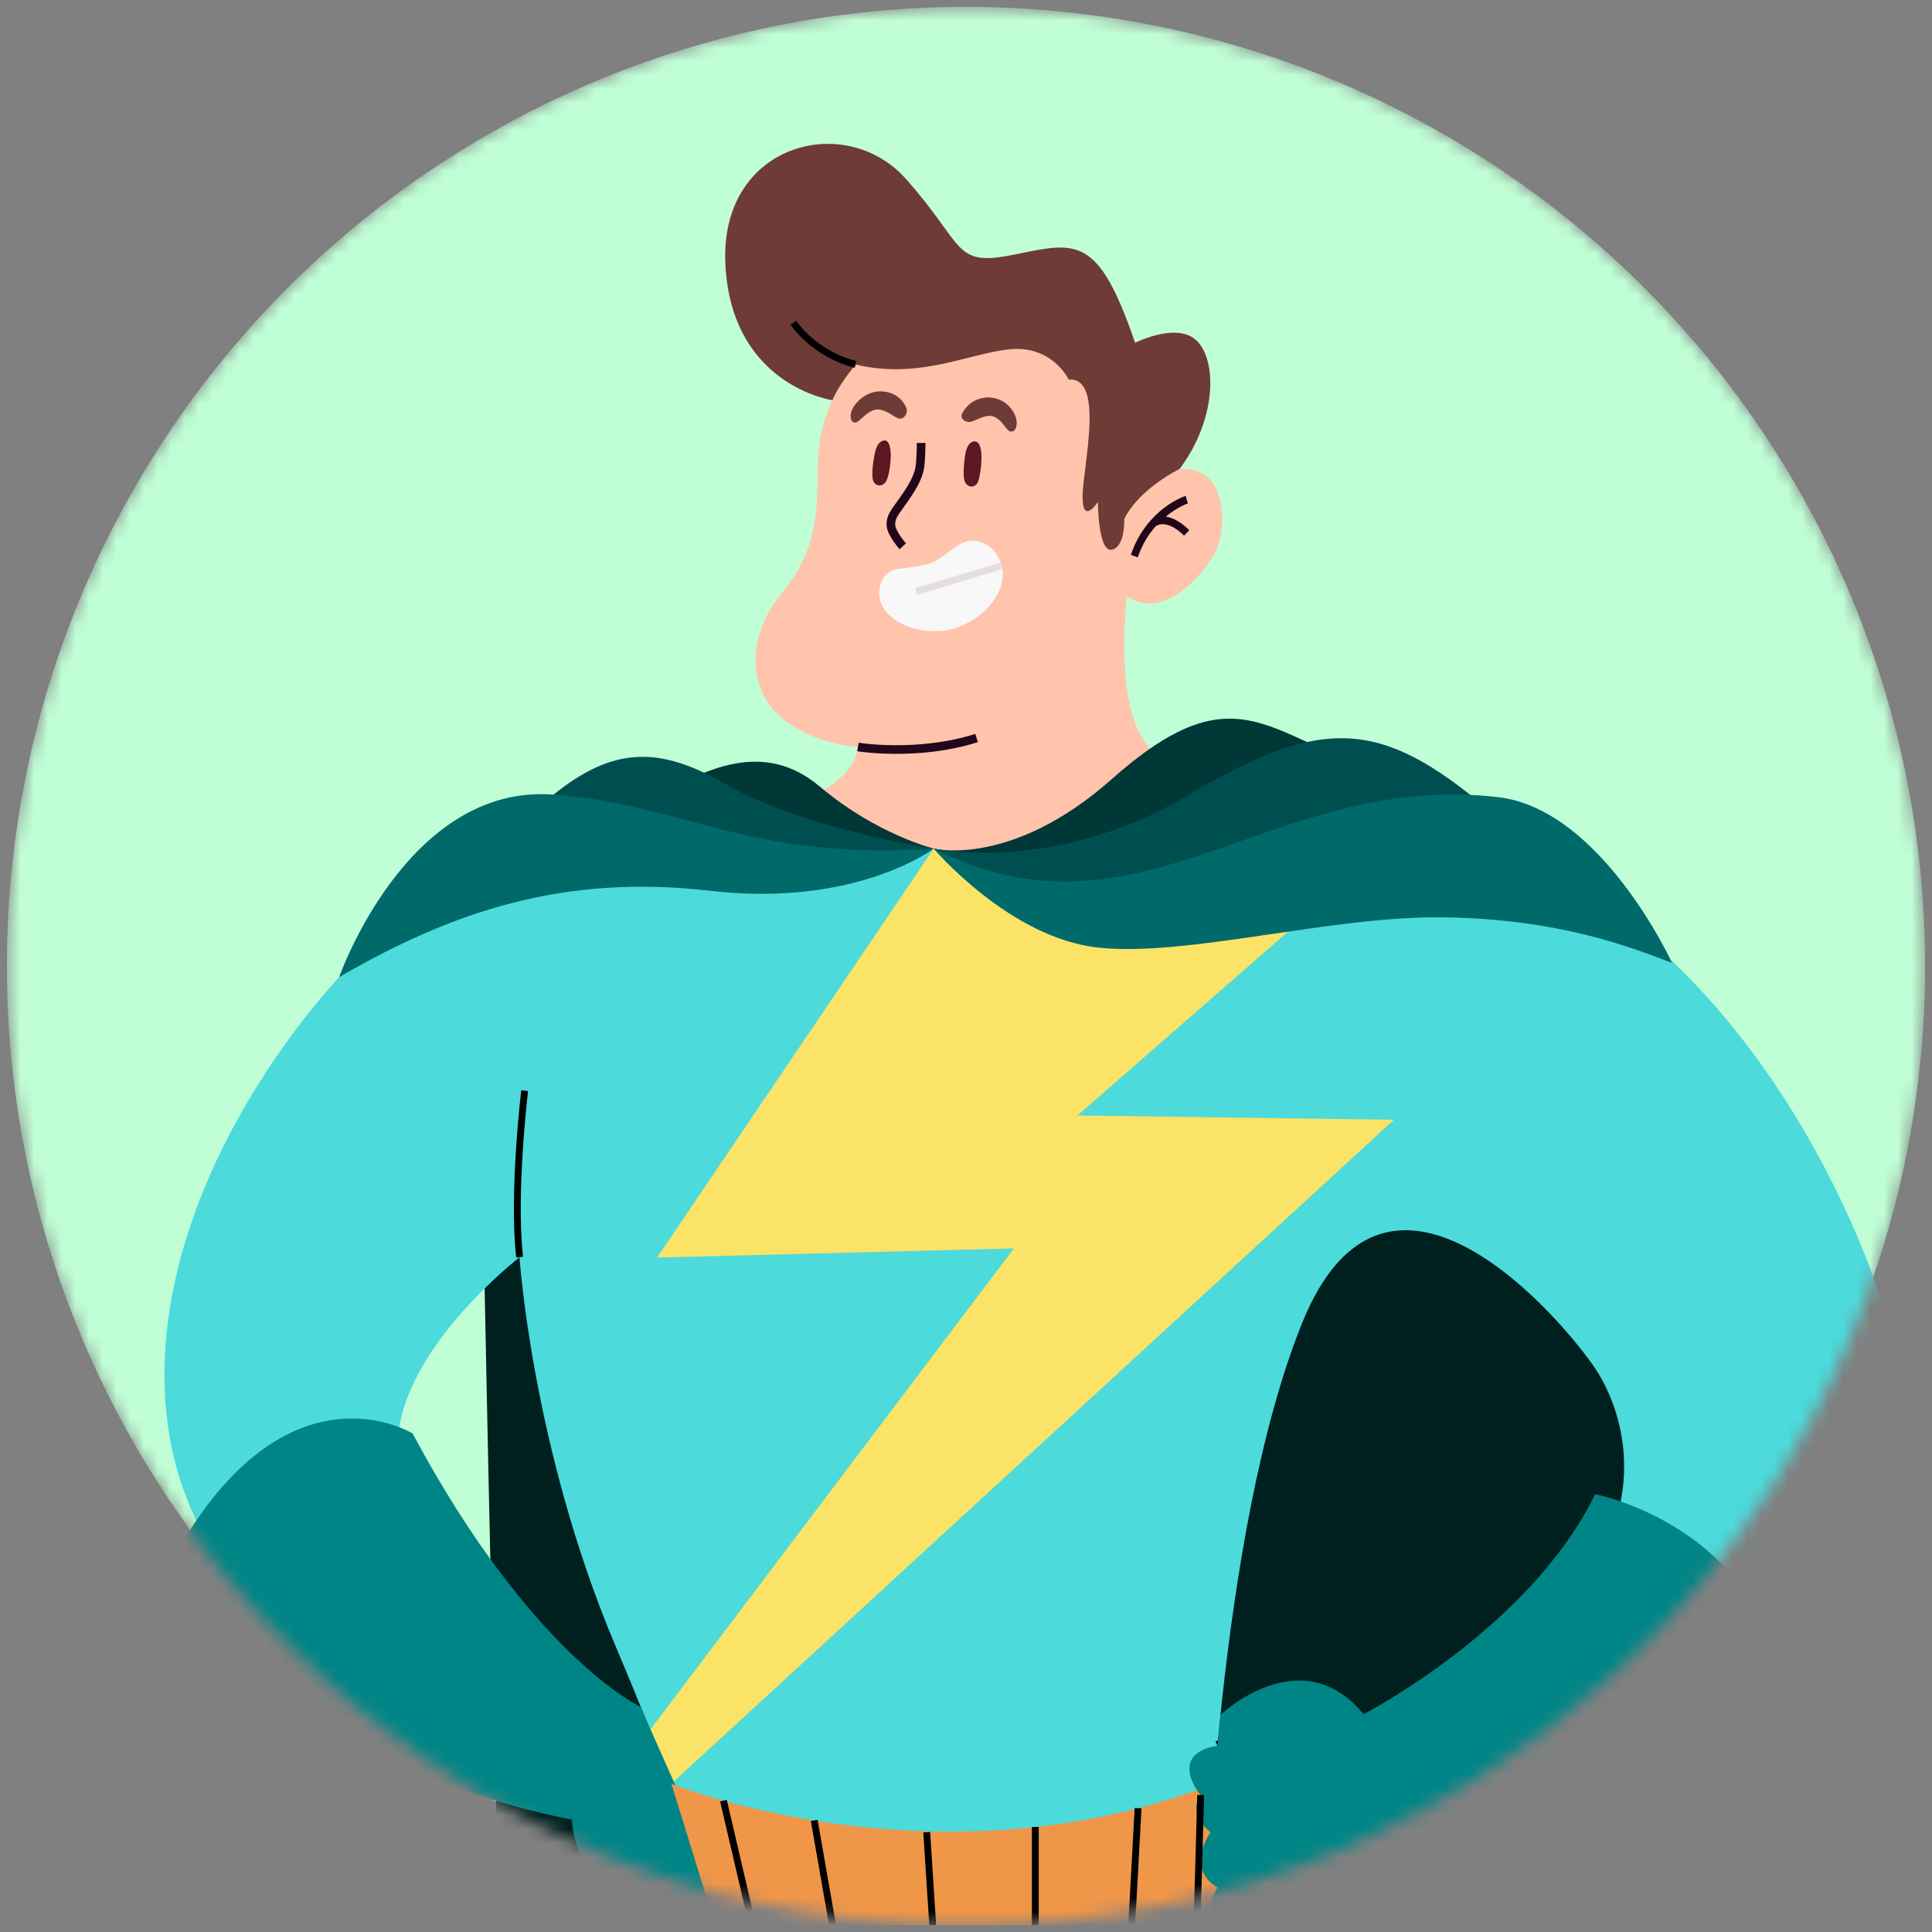 <svg width="141" height="141" viewBox="0 0 141 141" fill="none" xmlns="http://www.w3.org/2000/svg">
<rect x="0" y="0" width="141" height="141" fill="#808080" stroke="none"/>
<g id="Avatar" clip-path="url(#clip0_29900_174936)">
<mask id="mask0_29900_174936" style="mask-type:alpha" maskUnits="userSpaceOnUse" x="0" y="0" width="141" height="141">
<circle id="Mask" cx="70.5" cy="70.5" r="70" fill="#D9D9D9"/>
</mask>
<g mask="url(#mask0_29900_174936)">
<circle id="Circle" cx="70.5" cy="70.5" r="70" fill="#C0FFD6"/>
<g id="Group">
<g id="OBJECTS">
<g id="Group_2">
<path id="Vector" d="M41.882 73.43L35.251 88.066C35.251 88.066 35.802 116.961 36.353 137.862C36.904 158.756 38.55 208.185 59.422 225.858C80.302 243.53 150.787 242.153 150.787 242.153C150.787 242.153 154.654 239.942 152.165 235.528C152.165 235.528 141.658 225.866 135.853 184.447C130.048 143.027 126.181 103.535 126.181 103.535C126.181 103.535 126.373 71.745 111.531 64.627C96.698 57.51 41.874 73.439 41.874 73.439L41.882 73.43Z" fill="#002020"/>
<path id="Vector_2" d="M152.165 235.52C152.165 235.52 141.658 225.858 135.853 184.438C130.883 148.96 127.325 114.892 126.415 105.855C124.903 108.442 124.001 112.672 124.001 112.672C124.001 112.672 128.946 176.428 133.372 202.386C137.791 228.344 150.787 242.145 150.787 242.145C150.787 242.145 154.654 239.934 152.165 235.52Z" fill="#003737"/>
<path id="Vector_3" d="M57.776 58.77C57.776 58.77 62.337 57.285 62.612 54.523C62.612 54.523 59.489 54.381 57.117 52.454C54.745 50.526 54.244 46.655 57.117 43.2C59.99 39.746 59.572 36.575 59.714 33.396C59.856 30.217 61.376 26.904 64.826 24.418C68.275 21.931 76.853 22.349 79.058 23.726C81.271 25.102 83.451 30.351 82.841 36.976C82.232 43.601 80.578 53.472 85.272 55.583C89.974 57.685 97.541 59.145 97.541 59.145C97.541 59.145 69.795 76.267 57.768 58.762L57.776 58.77Z" fill="#FFC4AB"/>
<path id="Vector_4" d="M81.455 37.977C81.455 37.977 83.526 34.089 86.516 34.222C89.498 34.356 89.498 38.236 88.855 39.921C88.204 41.606 84.445 46.271 81.463 42.775C78.482 39.279 81.463 37.977 81.463 37.977H81.455Z" fill="#FFC4AB"/>
<path id="Vector_5" d="M37.915 91.754C37.915 91.754 38.834 105.746 44.914 120.106C50.995 134.466 53.759 143.67 53.759 143.67L88.037 139.99C88.037 139.99 88.772 112.013 95.036 96.543C101.3 81.073 114.196 96.543 116.409 99.856C118.622 103.168 120.869 110.694 113.319 118.171C108.7 122.743 113.544 135.443 129.213 125.146C137.089 119.973 140.313 108.049 138.283 98.479C136.563 90.352 127.467 68.933 109.402 61.932C91.344 54.94 85.264 66.722 68.125 61.932C68.125 61.932 60.015 60.314 48.965 59.654C37.907 58.987 27.224 66.355 19.482 78.136C11.756 89.91 9.543 102.793 15.072 112.372C20.601 121.942 33.864 123.786 33.864 123.786C33.864 123.786 28.335 111.27 29.07 104.645C29.805 98.02 37.915 91.762 37.915 91.762V91.754Z" fill="#4CDADB"/>
<g id="Vector_6" style="mix-blend-mode:soft-light">
<path d="M38.291 79.597C38.291 79.597 37.389 87.09 37.923 91.746" stroke="black" stroke-width="0.5" stroke-miterlimit="10"/>
</g>
<path id="Vector_7" d="M68.142 61.932L47.954 91.779L73.996 91.111L47.428 126.272L48.998 130.177L101.726 81.724L78.64 81.407L100.941 61.932C100.941 61.932 79.935 67.456 68.142 61.932Z" fill="#FAE366"/>
<path id="Vector_8" d="M88.354 133.715C88.354 133.715 95.779 192.256 96.882 213.984C97.984 235.712 89.882 229.078 86.567 213.984C83.251 198.89 79.2 170.537 71.825 158.021C71.825 158.021 72.927 188.944 70.355 212.14C67.774 235.336 62.245 223.922 61.142 209.929C60.04 195.936 55.613 153.899 51.011 135.526C51.011 135.526 74.306 142.91 88.362 133.715H88.354Z" fill="#00696A"/>
<path id="Vector_9" d="M88.855 127.391L93.432 125.138" stroke="black" stroke-width="0.66" stroke-miterlimit="10"/>
<path id="Vector_10" d="M30.122 104.62C30.122 104.62 21.018 98.971 12.858 113.331C12.858 113.331 19.64 128.526 41.74 132.798C41.74 132.798 41.882 138.321 47.27 139.289C52.657 140.257 52.615 140.29 52.799 138.188L46.743 124.562C46.743 124.562 38.842 120.924 30.114 104.62H30.122Z" fill="#008586"/>
<path id="Vector_11" d="M48.998 130.177C48.998 130.177 68.325 138.046 88.613 130.177L89.131 139.932C89.131 139.932 69.06 148.134 52.014 139.932L48.998 130.177Z" fill="#F09648"/>
<path id="Vector_12" d="M116.417 109.051C116.417 109.051 130.057 111.629 130.424 125.989C130.424 125.989 117.528 134.091 104.624 136.669C104.624 136.669 97.976 142.093 89.273 141.108C89.273 141.108 87.602 139.781 88.855 137.746C88.855 137.746 86.458 136.577 88.354 133.724C88.354 133.724 86.592 132.43 87.627 131.012C87.627 131.012 85.113 128.058 88.855 127.399L89.081 125.146C89.081 125.146 94.952 119.556 99.513 125.104C99.513 125.104 111.623 118.872 116.409 109.067L116.417 109.051Z" fill="#008586"/>
<g id="Vector_13" style="mix-blend-mode:soft-light">
<path d="M52.799 131.413L55.087 141.225" stroke="black" stroke-width="0.5" stroke-miterlimit="10"/>
</g>
<g id="Vector_14" style="mix-blend-mode:soft-light">
<path d="M59.422 132.856L61.176 142.869" stroke="black" stroke-width="0.5" stroke-miterlimit="10"/>
</g>
<g id="Vector_15" style="mix-blend-mode:soft-light">
<path d="M67.632 133.715L68.275 143.661" stroke="black" stroke-width="0.5" stroke-miterlimit="10"/>
</g>
<g id="Vector_16" style="mix-blend-mode:soft-light">
<path d="M75.558 133.332V143.186" stroke="black" stroke-width="0.5" stroke-miterlimit="10"/>
</g>
<g id="Vector_17" style="mix-blend-mode:soft-light">
<path d="M83.059 131.963L82.516 141.943" stroke="black" stroke-width="0.5" stroke-miterlimit="10"/>
</g>
<g id="Vector_18" style="mix-blend-mode:soft-light">
<path d="M87.627 131.003L87.352 140.749" stroke="black" stroke-width="0.5" stroke-miterlimit="10"/>
</g>
<path id="Vector_19" d="M68.142 61.932C68.142 61.932 73.804 63.359 81.129 56.868C88.454 50.376 91.352 52.312 96.472 54.657C101.584 57.001 87.21 63.893 79.2 64.311C71.182 64.736 68.142 61.924 68.142 61.924V61.932Z" fill="#003737"/>
<path id="Vector_20" d="M68.142 61.932C68.142 61.932 76.987 63.852 86.8 57.986C96.614 52.12 100.907 52.579 108.608 59.079C108.608 59.079 98.26 63.81 92.739 64.577C87.21 65.337 77.262 67.131 68.142 61.932Z" fill="#004F50"/>
<path id="Vector_21" d="M68.142 61.933C68.142 61.933 73.671 68.466 80.169 69.159C86.667 69.851 97.166 66.814 105.459 66.947C113.753 67.089 118.831 69.05 122.03 70.277C122.03 70.277 116.885 59.054 109.335 58.178C92.772 56.242 83.217 69.617 68.15 61.933H68.142Z" fill="#00696A"/>
<path id="Vector_22" d="M68.142 61.932C68.142 61.932 63.974 60.898 59.848 57.418C55.839 54.039 51.554 55.825 46.819 58.87C41.373 62.366 68.142 61.932 68.142 61.932Z" fill="#003737"/>
<path id="Vector_23" d="M68.142 61.932C68.142 61.932 58.737 60.564 52.799 57.143C46.084 53.28 42.008 55.057 34.056 64.569C34.056 64.569 39.761 62.099 49.984 63.217C60.399 64.36 68.142 61.932 68.142 61.932Z" fill="#004F50"/>
<path id="Vector_24" d="M68.142 61.932C68.142 61.932 62.479 66.246 51.83 65.011C41.181 63.776 33.046 66.496 24.752 71.311C24.752 71.311 29.713 57.151 40.412 57.994C50.243 58.762 54.594 62.817 68.133 61.941L68.142 61.932Z" fill="#00696A"/>
<g id="Vector_25" style="mix-blend-mode:soft-light">
<path d="M85.08 37.702C85.932 37.001 86.675 36.742 86.692 36.742L86.533 36.191C86.416 36.225 83.677 37.143 82.532 40.489L83.034 40.681C83.359 39.721 83.835 38.978 84.337 38.411C85.205 37.827 86.408 39.078 86.416 39.095L86.792 38.695C86.75 38.645 85.965 37.827 85.072 37.702H85.08Z" fill="#21061C"/>
</g>
<path id="Vector_26" d="M82.841 25.019C82.841 25.019 86.107 23.358 87.485 25.019C88.864 26.679 88.655 30.809 86.091 34.222C86.091 34.222 83.151 35.641 82.048 37.877C82.048 37.877 82.132 39.938 81.129 40.121C80.135 40.305 80.127 36.625 80.127 36.625C80.127 36.625 79.008 38.377 79.008 36.258C79.008 34.139 80.67 27.514 77.997 27.697C77.997 27.697 76.803 25.211 73.763 25.486C70.722 25.761 67.156 27.722 62.445 26.604C62.445 26.604 61.209 28.081 60.75 29.207C60.75 29.207 53.4 28.165 52.941 19.328C52.473 10.475 61.685 8.081 66.112 13.054C70.53 18.027 69.52 19.495 74.038 18.577C78.557 17.659 80.135 17.1 82.841 25.019Z" fill="#6E3B36"/>
<g id="Vector_27" style="mix-blend-mode:soft-light">
<path d="M57.91 23.55C57.91 23.55 59.322 25.787 62.437 26.596" stroke="black" stroke-width="0.5" stroke-miterlimit="10"/>
</g>
<g id="Vector_28" style="mix-blend-mode:soft-light">
<path d="M62.612 54.515C62.612 54.515 66.939 55.232 71.274 53.864" stroke="#21061C" stroke-width="0.63" stroke-miterlimit="10"/>
</g>
<path id="Vector_29" d="M69.369 40.171C70.614 39.237 71.14 39.387 71.858 39.679C72.577 39.98 73.679 41.289 72.936 43.075C72.192 44.861 70.071 46.037 68.451 46.062C66.413 46.087 65.043 45.32 64.442 44.31C63.84 43.3 64.225 41.665 65.569 41.515C68.067 41.239 68.133 41.106 69.378 40.171H69.369Z" fill="#F8F8F8"/>
<path id="Vector_30" d="M70.94 32.261C70.564 32.42 70.455 33.021 70.405 33.446C70.347 33.914 70.288 34.514 70.363 34.973C70.472 35.599 71.19 35.733 71.407 35.082C71.6 34.514 71.959 31.836 70.931 32.261H70.94Z" fill="#5C1723"/>
<path id="Vector_31" d="M64.45 32.161C64.016 32.303 63.899 32.795 63.807 33.279C63.715 33.772 63.623 34.406 63.682 34.898C63.765 35.574 64.5 35.599 64.726 35.007C64.918 34.514 65.001 33.788 65.01 33.254C65.01 32.879 64.943 32.003 64.45 32.161Z" fill="#5C1723"/>
<g id="Vector_32" style="mix-blend-mode:soft-light">
<path d="M67.223 32.328C67.223 32.328 67.231 33.429 67.131 34.097C66.972 35.148 66.062 36.3 65.669 36.867C65.277 37.434 64.734 38.019 65.193 38.87C65.502 39.454 65.886 39.871 65.886 39.871" stroke="#21061C" stroke-width="0.63" stroke-miterlimit="10"/>
</g>
<path id="Vector_33" d="M74.097 31.327C74.456 30.601 73.829 29.683 73.22 29.308C72.794 29.049 72.251 28.949 71.741 29.041C71.04 29.166 70.564 29.566 70.23 30.142C69.987 30.568 70.53 30.901 70.906 30.768C71.466 30.576 72.067 30.159 72.635 30.451C73.053 30.668 73.27 31.077 73.579 31.402C73.729 31.561 73.988 31.519 74.088 31.319L74.097 31.327Z" fill="#6E3B36"/>
<path id="Vector_34" d="M62.587 30.776C62.98 30.484 63.281 30.092 63.765 29.933C64.408 29.725 64.951 30.234 65.477 30.501C65.912 30.718 66.287 30.184 66.162 29.825C65.803 28.774 64.517 28.273 63.423 28.732C62.746 29.016 61.919 29.85 62.111 30.601C62.161 30.81 62.395 30.918 62.587 30.776Z" fill="#6E3B36"/>
<path id="Vector_35" d="M66.864 43.167L73.111 41.289" stroke="#E6DDDD" stroke-width="0.5" stroke-miterlimit="10"/>
</g>
</g>
</g>
</g>
</g>
<defs>
<clipPath id="clip0_29900_174936">
<rect width="140" height="140" fill="white" transform="translate(0.5 0.5)"/>
</clipPath>
</defs>
</svg>
